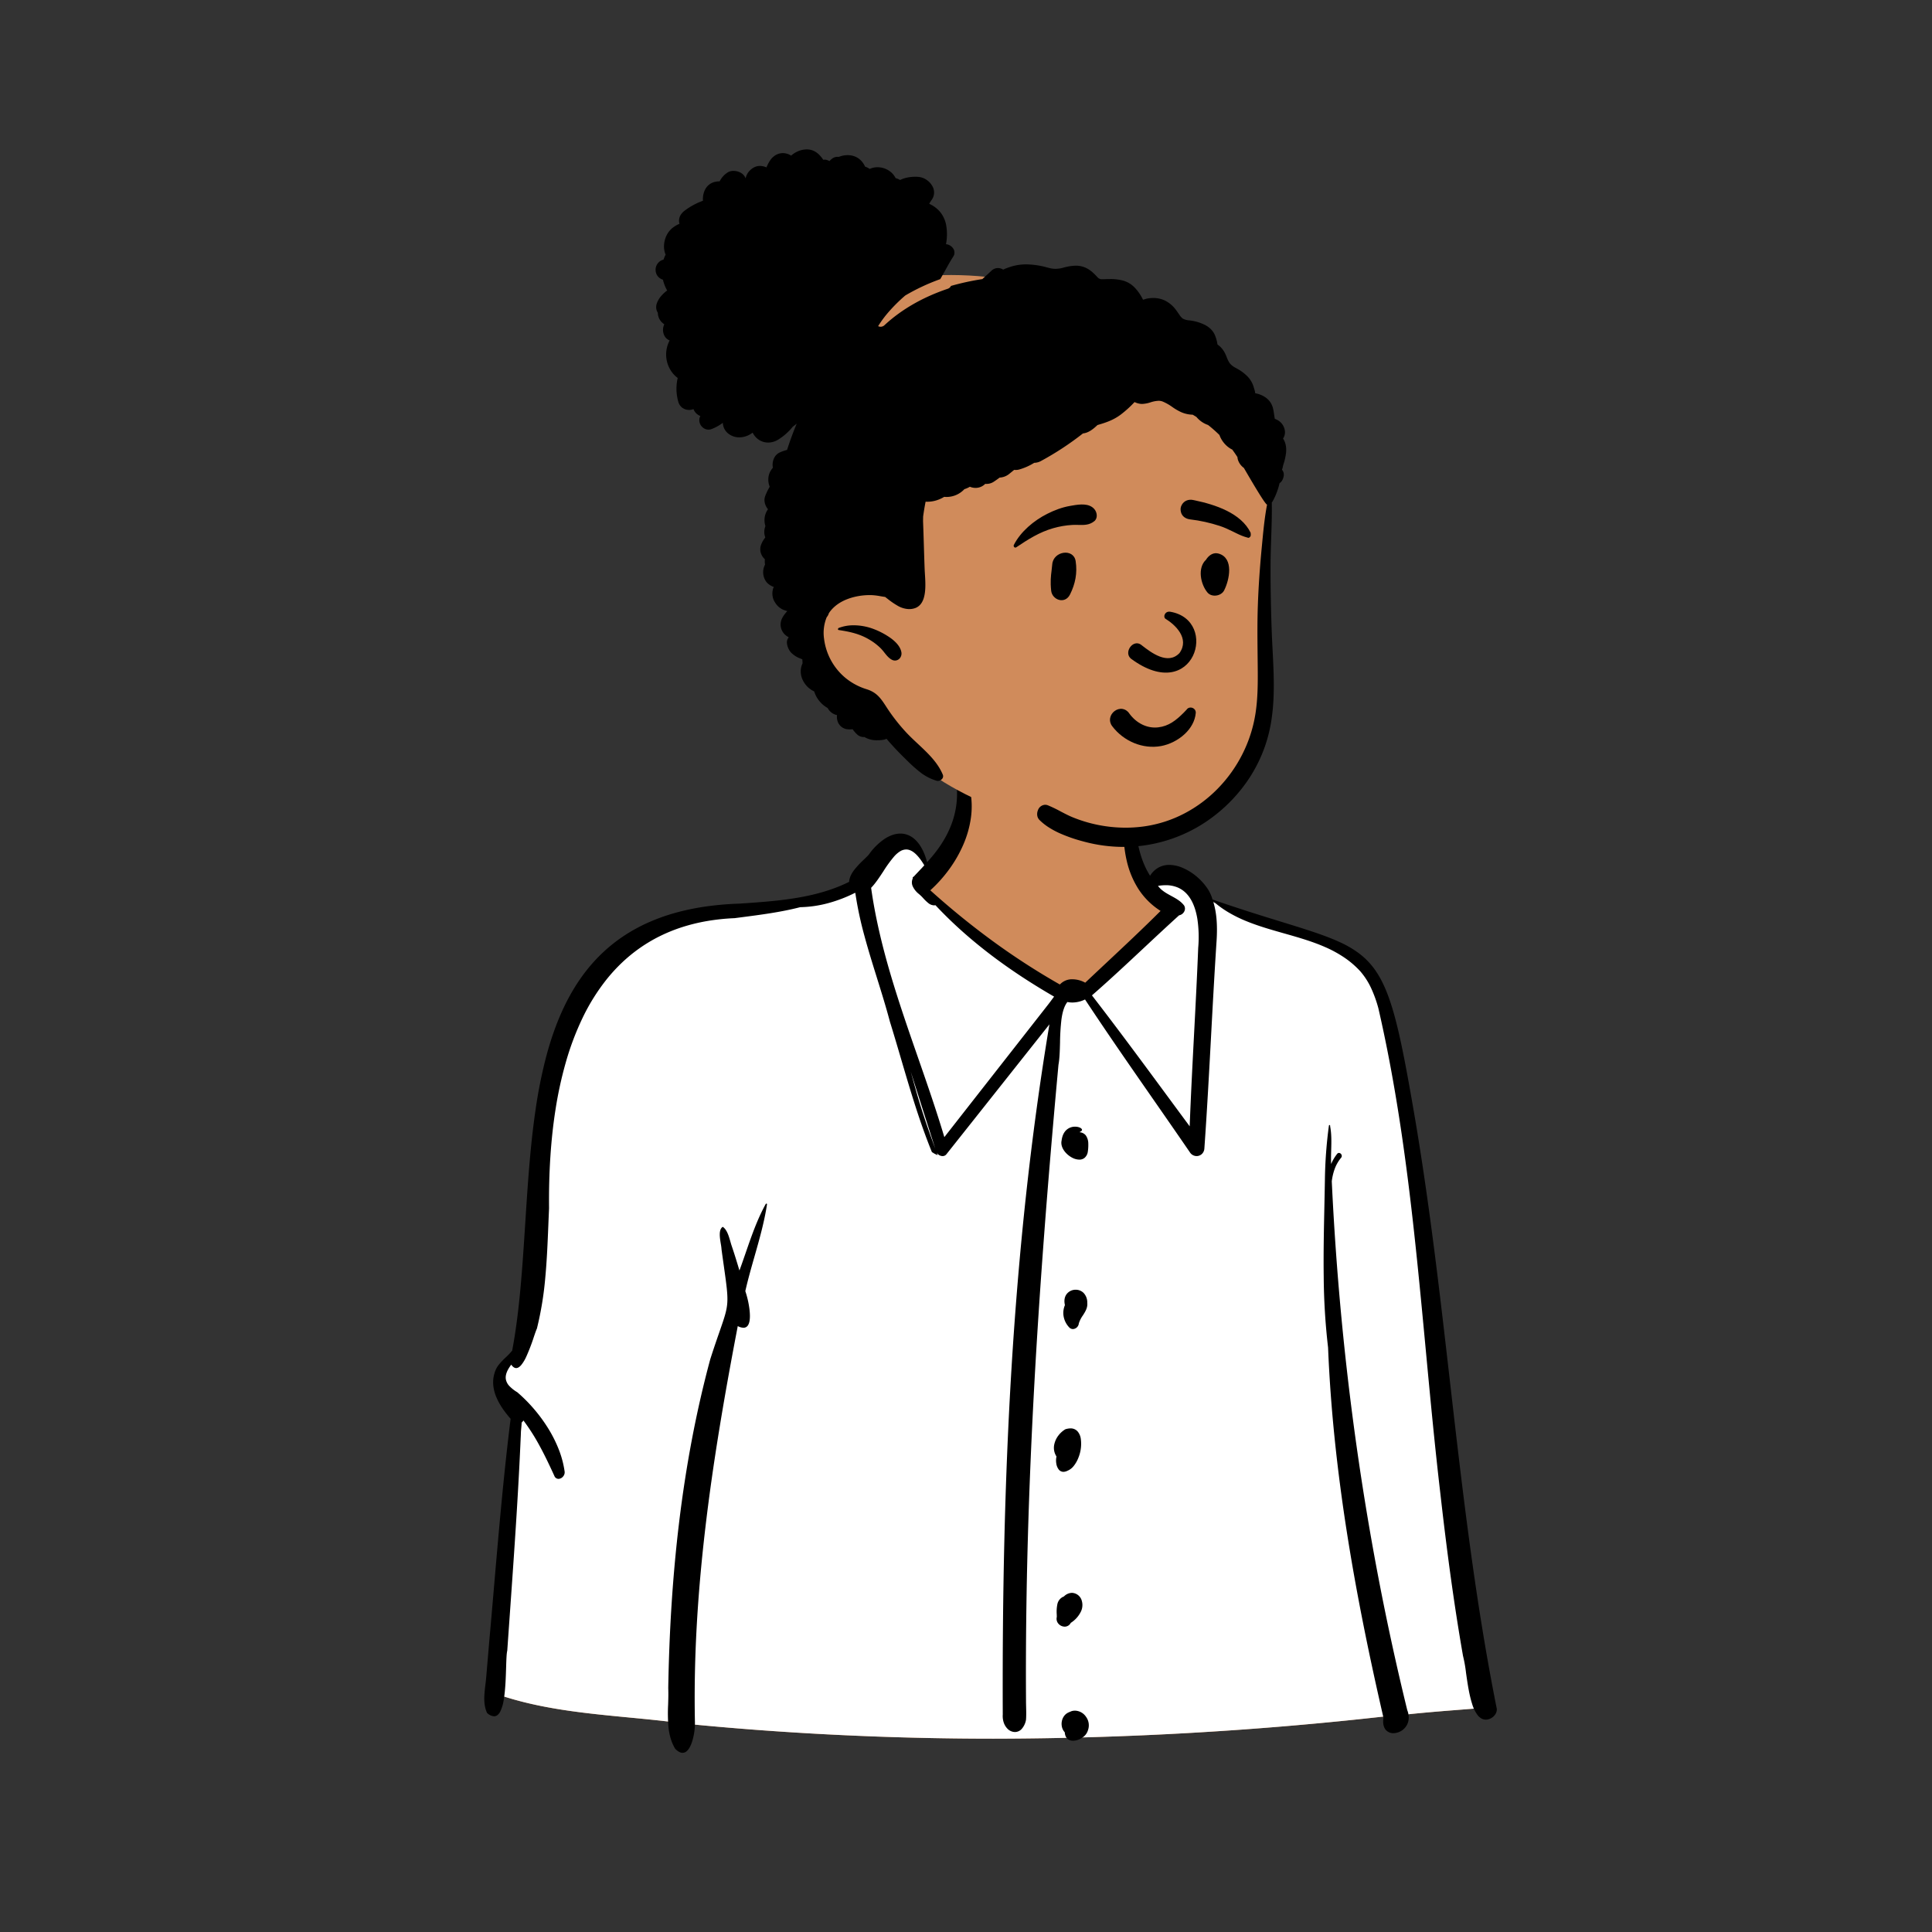 <?xml version="1.0" standalone="no"?>
<svg viewBox="-350 -150 1500 1500" style="width: 487.5px; height: 487.5px; justify-content: center; align-self: center; transform: scale(1, 1);" xmlns="http://www.w3.org/2000/svg"><rect x="-350" y="-150" width="1500" height="1500" fill="#333333" stroke="none"/><g transform="rotate(0 419.057 632.946)"><g id="body_Button_Shirt_2" data-name="body/Button Shirt 2" transform="translate(0 459)"><path id="_Skin" data-name="✋ Skin" d="M385.52,772.9c-82.277,0-164.112-4.044-243.319-12.021l-.035-.157-4.206-.508c-11.969-1.492-24.205-2.668-36.038-3.8-31.215-3-63.495-6.1-93.6-15.316L3,739.467,2.479,740.8C1.7,740.394.874,739.973,0,739.569c4.737-77.363,12.639-153.295,19.775-217.582l.293-2.632-1.747-1.989C8.232,505.877,4.515,496.25,6.971,487.953,27.09,445.96,31.355,392.386,35.48,340.569c8.551-107.4,16.627-208.835,156.108-213.226l.223-.01,1.471-.1c29.087-1.993,59.164-4.055,86.032-17.428l3.131-1.557.186-3.492c.226-4.214,5.414-9.226,9.582-13.252,1.435-1.386,2.789-2.695,4.007-4.006l.255-.275.219-.3c6.288-8.738,13.673-13.953,19.755-13.953,8.858,0,13.15,11.117,14.92,17.744l2.791,10.447,7.387-7.9C358.9,74.705,367.209,54.3,366.277,32.544l.63-.2-.808-5.2c-1.525-9.021-.511-15.713,3.017-19.887C373.246,2.376,381.345,0,393.876,0c8.28,0,17.29,1.044,25.24,1.965,2.6.3,5.1.591,7.47.834C442.5,4.475,458.769,7.491,474.5,10.407l2.208.409-1.494,4.069,3.822,2.642c5.093,3.521,8.886,10.584,10.407,19.377l.068.4.122.386c2.262,7.17,3.12,15.177,4.029,23.654,1.528,14.263,3.107,29.01,11.645,41.706l5.13,7.627,4.918-7.766c2.4-3.789,5.616-5.632,9.834-5.632,11.378,0,25.274,12.582,27.743,22.334l.793,3.132,3.051,1.061c20.951,7.3,38.214,12.619,53.445,17.316,38.242,11.793,57.437,17.713,69.754,35.064,12.671,17.849,19.083,49,29.75,110.986C721.4,354.338,729.2,423.377,736.738,490.143,746.209,574,756,660.686,773.576,744.774a15.636,15.636,0,0,0-2.782,3.754c-7.758.686-15.648,1.307-23.323,1.911-12.774,1.006-25.983,2.046-38.89,3.4l-2.864.3-.635.988c-1.178.1-2.339.215-3.48.33-1.82.183-3.575.359-5.29.459l-.519-1.038-4.164.467A2752.65,2752.65,0,0,1,385.52,772.9" transform="translate(35.999 -32)" fill="#d08b5b"></path><path id="_Top" data-name="👕 Top" d="M316.449,0c8.858,0,13.15,11.117,14.92,17.744l2.791,10.447,4.311-4.61-7.846,13.727L391.7,93.365l2.339,1.647q37.441,26.226,50.98,26.226,13.958,0,83.086-68.384L503.222,37.308l2.243-6.991,4.973,7.392,4.918-7.766c2.4-3.789,5.616-5.632,9.834-5.632,11.378,0,25.274,12.582,27.743,22.334l.793,3.132,5.547,1.927c16.527,5.712,30.736,10.2,43.475,14.142l16.292,5.035c32.451,10.087,49.6,16.375,60.935,32.338,12.418,17.492,18.824,47.762,29.115,107.3l.635,3.682C720.867,278.32,728.48,344.14,735.708,408.06l2.812,24.874c8.944,78.93,18.58,160.043,35.057,238.876a15.636,15.636,0,0,0-2.782,3.754c-5.172.457-10.4.886-15.589,1.3l-14.74,1.165c-10.561.841-21.323,1.738-31.884,2.845l-2.864.3-.635.988c-.785.066-1.563.14-2.332.215l-1.148.115c-1.82.183-3.575.359-5.29.459l-.519-1.038-4.164.467A2752.65,2752.65,0,0,1,385.52,699.937c-82.277,0-164.112-4.044-243.319-12.021l-.035-.157-4.206-.508c-9.575-1.194-19.321-2.185-28.9-3.116L95.218,682.8c-29.111-2.828-58.942-6.114-86.9-14.669L3,666.5l-.521,1.333C1.7,667.429.874,667.008,0,666.6l.324-5.213C5.092,585.834,12.8,511.864,19.775,449.022l.293-2.632L18.321,444.4C8.232,432.912,4.515,423.285,6.971,414.988,27.09,372.995,31.355,319.421,35.48,267.6l.514-6.436C44.321,157.26,54.683,60.672,187.443,54.539l4.368-.171,6.613-.457c27.472-1.92,55.6-4.487,80.89-17.073l3.131-1.557.186-3.492c.2-3.756,4.345-8.146,8.194-11.907l2.6-2.516c.989-.963,1.928-1.9,2.8-2.835l.255-.275.219-.3C302.982,5.215,310.367,0,316.449,0Z" transform="translate(35.999 40.965)" fill="#fff"></path><path id="_Ink" data-name="🖍 Ink" d="M153.962,768.892c-1.776,0-3.719-1.069-5.773-3.177a35.187,35.187,0,0,1-3.51-8.069,47.728,47.728,0,0,1-1.668-8.536,129.056,129.056,0,0,1-.27-17.752c.128-4.189.26-8.52.085-12.655.372-22.1,1.23-43.795,2.552-64.47,1.408-22.015,3.39-43.66,5.892-64.332,2.641-21.824,5.95-43.292,9.833-63.807,4.074-21.522,8.91-42.683,14.375-62.9l.928-2.873c2.511-7.721,4.609-13.754,6.295-18.6l0-.009c7.435-21.383,7.435-21.383,3.242-51.115-.508-3.6-1.083-7.684-1.719-12.326a40.485,40.485,0,0,0-.588-4.538c-.813-4.958-1.824-11.127,1.5-13.222,3.247,2.051,4.758,7.331,5.972,11.574.3,1.038.577,2.018.863,2.884l.1.3c2.193,6.4,4.181,12.966,6.028,19.145,1.683-4.545,3.3-9.245,4.874-13.79,4.418-12.8,8.986-26.035,15.571-37.9a.5.5,0,0,1,.451-.239.555.555,0,0,1,.414.17.409.409,0,0,1,.1.33c-2.067,13.721-5.968,27.4-9.74,40.637-2.5,8.768-5.085,17.835-7.108,26.818l.154.429a72.955,72.955,0,0,1,3.009,13.166c.573,4.384.829,10.21-1.2,13.073a3.992,3.992,0,0,1-3.425,1.757,10.038,10.038,0,0,1-4.4-1.292l-1.164,6.092c-5.272,27.715-9.623,52.2-13.3,74.849-4.363,26.87-7.844,51.482-10.642,75.242-6.468,54.935-9.132,104.539-8.143,151.647a47.838,47.838,0,0,1-1.222,11.123c-.772,3.429-2.2,8.049-4.638,10.58A5.135,5.135,0,0,1,153.962,768.892Zm303.2-9.4c-3.888,0-6.244-2.372-6.464-6.507a9.213,9.213,0,0,1-2.189-4.112,10.614,10.614,0,0,1-.07-4.641,10.064,10.064,0,0,1,1.765-3.974,8.477,8.477,0,0,1,3.436-2.737c0-.02.522-.238,1.258-.544l.019-.008.036-.015c.4-.168.786-.326.99-.416a9.451,9.451,0,0,1,2.679-.393,10.662,10.662,0,0,1,8.6,4.835,11.13,11.13,0,0,1,1.519,10.192,10.325,10.325,0,0,1-4.424,5.914A13.038,13.038,0,0,1,457.158,759.488Zm248.737-5.848a7.671,7.671,0,0,1-5.967-2.56c-1.818-2.125-2.443-5.394-1.808-9.455-12.156-52.64-21.386-99.332-28.216-142.743-3.893-24.741-7.089-49.024-9.5-72.177-2.578-24.742-4.36-49.15-5.3-72.545a505.64,505.64,0,0,1-3.381-54.714c-.257-18.4.143-37.139.53-55.258l0-.152c.139-6.5.282-13.225.392-19.8a348.874,348.874,0,0,1,3.116-42.324c.088-.3.235-.471.415-.471a.521.521,0,0,1,.394.256.908.908,0,0,1,.14.8c1.169,5.921.989,12.318.815,18.5-.1,3.551-.2,7.224-.049,10.758a33.918,33.918,0,0,1,4.687-7.909,1.766,1.766,0,0,1,1.391-.731,2.329,2.329,0,0,1,1.973,1.4,2.161,2.161,0,0,1-.314,2.384,28.759,28.759,0,0,0-4.962,8.635,43.041,43.041,0,0,0-2.266,9.636c1.628,34.544,4.077,69.387,7.278,103.561,3.229,34.476,7.31,69.184,12.128,103.16,4.864,34.3,10.61,68.771,17.077,102.449,6.533,34.021,13.977,68.146,22.125,101.428a15.279,15.279,0,0,1,1.073,7.066,11.75,11.75,0,0,1-2.011,5.509A12.255,12.255,0,0,1,705.895,753.64Zm-293.909-.9a8.374,8.374,0,0,1-6.048-2.845,12.365,12.365,0,0,1-2.64-4.5,16.136,16.136,0,0,1-.76-6.187c-.186-47.875.211-91.835,1.215-134.391,1.1-46.6,2.972-91.819,5.566-134.4,2.811-46.127,6.59-91.2,11.234-133.981,2.443-22.505,5.187-44.946,8.154-66.7,3.056-22.4,6.443-44.753,10.065-66.435-11.2,14.122-22.595,28.49-33.61,42.385l-.429.541c-15.042,18.975-30.6,38.6-45.93,57.909a3.707,3.707,0,0,1-3,1.445,5.51,5.51,0,0,1-4.369-2.371l-.1-.155.656,1.76a16.881,16.881,0,0,1-3.5-1.758c-.3-.181-.636-.385-.963-.574C337.905,278.861,330.6,254,323.535,229.962c-2.781-9.464-5.657-19.249-8.634-28.825-3.018-11.4-6.614-22.921-10.091-34.062l0-.007c-3.33-10.669-6.773-21.7-9.713-32.638a280.307,280.307,0,0,1-7.03-33.144l-.221-.092a109.849,109.849,0,0,1-20.7,7.965,90.348,90.348,0,0,1-21.888,3.179c-14.983,3.859-30.628,5.886-45.758,7.846-1.611.209-3.436.445-5.193.676a168.21,168.21,0,0,0-21.6,2.288,141.84,141.84,0,0,0-19.425,4.787,126.342,126.342,0,0,0-17.357,7.088,119.906,119.906,0,0,0-15.4,9.19,121.443,121.443,0,0,0-13.54,11.093A130.393,130.393,0,0,0,95.2,168.1a157.035,157.035,0,0,0-18.754,29.911A216.8,216.8,0,0,0,63.42,232.358a303.228,303.228,0,0,0-8.136,37.184c-3.623,23.085-5.3,48.833-5,76.529l-.211,4.762c-.116,2.724-.229,5.5-.338,8.183v.005c-.54,13.309-1.1,27.072-2.345,40.543a257.42,257.42,0,0,1-6.532,39.943c-.558,1.118-1.356,3.462-2.366,6.43l0,0A149.092,149.092,0,0,1,32.5,461.528a30.131,30.131,0,0,1-3.724,6.161c-1.382,1.649-2.732,2.485-4.014,2.485-1.325,0-2.617-.892-3.84-2.653-3.445,4.6-4.76,8.278-4.139,11.565a10.336,10.336,0,0,0,2.762,5.094,28.921,28.921,0,0,0,6.079,4.755A120.394,120.394,0,0,1,38.063,501.34a121.382,121.382,0,0,1,11.075,14.9,101.543,101.543,0,0,1,8.508,16.644,76.429,76.429,0,0,1,4.735,17.651,4.93,4.93,0,0,1-1.255,3.876,4.874,4.874,0,0,1-3.536,1.779,3.478,3.478,0,0,1-3.178-2.294l-1.122-2.447c-5.176-11.235-8.272-17.123-10.392-21a156.963,156.963,0,0,0-12.5-19.594,4.69,4.69,0,0,1-1.656,1.668c-1.865,48.9-5.37,98.545-8.76,146.552-.7,9.983-1.434,20.306-2.139,30.491-.56,2.122-.711,6.985-.9,13.141-.238,7.644-.533,17.156-1.79,24.681a32.221,32.221,0,0,1-2.72,9.384c-1.3,2.482-2.927,3.741-4.845,3.742a8.334,8.334,0,0,1-4.87-2.1l-.525-.423C-.978,731.29-.041,723.524.865,716.014c.214-1.771.415-3.445.567-5.117l2.4-28.276c1.268-14.1,2.5-28.406,3.686-42.24,3.689-42.937,7.5-87.335,12.927-130.823l-.563-.647c-4.969-5.758-8.424-11.078-10.563-16.266a31.577,31.577,0,0,1-2.345-9.169,24.039,24.039,0,0,1,1.015-9.493,18.467,18.467,0,0,1,3.447-6.627,53.294,53.294,0,0,1,5.1-5.365,55.644,55.644,0,0,0,5.107-5.353c2.581-13.613,4.676-29.288,6.4-47.92,1.545-16.649,2.672-34.2,3.763-51.178,1.879-29.247,3.821-59.486,7.994-87.877a370.466,370.466,0,0,1,8.222-41.17c1.782-6.727,3.765-13.2,5.9-19.245,2.238-6.348,4.716-12.44,7.364-18.105a163.107,163.107,0,0,1,9.04-16.78,139.056,139.056,0,0,1,10.924-15.269,126.053,126.053,0,0,1,13.017-13.573,123.408,123.408,0,0,1,15.318-11.692,131.5,131.5,0,0,1,17.827-9.626,151.694,151.694,0,0,1,20.544-7.374,186.605,186.605,0,0,1,23.47-4.937,240.035,240.035,0,0,1,26.6-2.315l8.156-.564c12-.852,25.943-1.967,39.475-4.436,14.527-2.651,26.829-6.548,37.61-11.913.157-2.927,1.444-5.954,3.934-9.251a72.2,72.2,0,0,1,7.472-8c1.373-1.326,2.67-2.579,3.778-3.771a48.338,48.338,0,0,1,12.158-12.213,27.486,27.486,0,0,1,6.293-3.162,19.176,19.176,0,0,1,6.173-1.075,15.855,15.855,0,0,1,6.39,1.326,18.4,18.4,0,0,1,5.754,4.06c3.727,3.808,6.611,9.464,8.573,16.81C365.884,53.646,372.278,27.608,362.8,0a9.128,9.128,0,0,1,5.431,2.582,21.631,21.631,0,0,1,4.187,5.609,53.056,53.056,0,0,1,4.764,13.232,64.206,64.206,0,0,1,.607,21.671,80.286,80.286,0,0,1-5.995,20.96,99.525,99.525,0,0,1-11.024,19.1,106.76,106.76,0,0,1-14.48,16.084,609.465,609.465,0,0,0,48.305,39.3,545.7,545.7,0,0,0,52.288,33.835,12.724,12.724,0,0,1,9.778-4.062,20.789,20.789,0,0,1,9.9,2.65c5.472-5.177,11.055-10.408,16.454-15.466,13.923-13.044,28.316-26.53,42.063-40.26a56.165,56.165,0,0,1-17.438-17.37,69.617,69.617,0,0,1-9.006-22.281c-4.06-18.043-2.105-36.686.249-49.149l.182-.95a1.785,1.785,0,0,1,1.834-1.626,2.624,2.624,0,0,1,2.586,2.225l.134,1.492c.234,2.693.444,5.456.647,8.127,1.369,18.052,2.785,36.718,12.656,52.228a18.158,18.158,0,0,1,6.709-6.455,17.142,17.142,0,0,1,8.2-1.966,27.129,27.129,0,0,1,10.664,2.411,43.17,43.17,0,0,1,10.13,6.257,45.316,45.316,0,0,1,8.122,8.638,29.474,29.474,0,0,1,4.642,9.554c20.849,7.259,38.057,12.565,53.24,17.247,19.153,5.907,34.281,10.572,45.955,16.028a79.029,79.029,0,0,1,15.31,9.13,57.159,57.159,0,0,1,11.615,12.167c6.552,9.229,11.609,21.666,16.4,40.326,4.544,17.705,8.711,40.216,14.373,73.115,5.208,30.6,10.145,64.181,15.093,102.656,4.41,34.3,8.422,69.236,12.3,103.024l0,.019c4.809,41.88,9.781,85.186,15.556,127.655,3.109,22.864,6.2,43.663,9.436,63.586,3.637,22.363,7.375,43.069,11.426,63.3.376,4.315-3.542,7.84-7.438,8.426a7.942,7.942,0,0,1-1.046.071,7.031,7.031,0,0,1-3.5-.928,10.2,10.2,0,0,1-2.9-2.579,28.014,28.014,0,0,1-4.3-8.874c-2.3-7.154-3.567-16.075-4.688-23.946a106.135,106.135,0,0,0-2.362-13.263c-6.485-37.133-12.09-77.352-17.639-126.573-4.287-36.7-7.807-74.174-11.211-110.418-4.117-43.836-8.375-89.164-14.025-133.523-3.041-23.878-6.232-45.575-9.754-66.329-3.953-23.3-8.219-44.813-13.042-65.781a97.111,97.111,0,0,0-5.425-15.238,56.092,56.092,0,0,0-8.672-13.593,70.449,70.449,0,0,0-12.81-10.933,92.811,92.811,0,0,0-14.516-7.866c-10.121-4.449-21.2-7.591-31.908-10.63l-.009,0c-9.731-2.761-19.793-5.615-29.153-9.449a104.437,104.437,0,0,1-13.566-6.648,76.489,76.489,0,0,1-12.331-8.95c2.665,8.2,3.546,17.888,2.776,30.472-1.623,24.623-2.974,49.676-4.28,73.9v.02c-1.551,28.761-3.154,58.5-5.224,87.717a6.309,6.309,0,0,1-2.019,4.317,5.981,5.981,0,0,1-4.025,1.55,6.219,6.219,0,0,1-5.142-2.838c-9.347-13.643-18.937-27.441-28.211-40.784l-.039-.056c-17.642-25.384-35.885-51.632-53.224-77.91a22.528,22.528,0,0,1-9.789,2.362,20.111,20.111,0,0,1-3.908-.387c-2.25,2.841-3.761,7.282-4.618,13.577a170.739,170.739,0,0,0-1.085,17.826c-.174,6.512-.339,12.661-1.224,17.354l-.938,10.258c-3.886,42.743-7.159,81.778-10,119.334-3.187,42.064-5.756,81.146-7.854,119.478-2.25,41.119-3.931,81.364-5,119.616-1.138,40.9-1.619,81.191-1.429,119.749l.029,5.154c0,1.656.04,3.364.081,5.016v.012c.081,3.25.164,6.61-.078,9.841a14.4,14.4,0,0,1-3.472,7.3A7.126,7.126,0,0,1,411.986,752.741ZM331.1,240.058h0c1.293,4.674,3,10.827,4.755,16.962,4.531,15.864,10.021,31.23,14.3,42.844-6.005-18.788-12.237-38.351-19.052-59.807ZM327.549,67.537h0a9.076,9.076,0,0,0-4.75,1.447,20.67,20.67,0,0,0-4.466,3.826,96.423,96.423,0,0,0-8.5,11.683l0,0h0c-3.039,4.624-6.182,9.405-9.5,12.809,1.521,10.878,3.564,21.871,6.244,33.607,2.387,10.453,5.229,21.259,8.689,33.036,6.427,21.875,14.064,43.851,21.449,65.1,7.017,20.193,14.273,41.074,20.472,61.814,15.685-20.048,31.862-40.705,46.135-58.931l.788-1.006c11-14.041,22.366-28.56,33.539-42.835.949-1.216,1.9-2.49,2.81-3.721l.008-.011c.627-.845,1.276-1.719,1.932-2.582-8.646-5-17-10.139-24.838-15.286-8.309-5.457-16.326-11.11-23.827-16.8-7.891-5.987-15.469-12.213-22.525-18.5-7.38-6.581-14.423-13.442-20.932-20.394a5.305,5.305,0,0,1-1.106.118,7.387,7.387,0,0,1-4.448-1.782,33.738,33.738,0,0,1-3.941-3.783,30.45,30.45,0,0,0-3.275-3.184l-.387-.319a16.334,16.334,0,0,1-4.3-5.343,7.376,7.376,0,0,1-.128-6.54.847.847,0,0,1-.018-.72,1.208,1.208,0,0,1,.755-.629c1.194-1.31,2.443-2.624,3.652-3.9,1.5-1.58,3.054-3.211,4.543-4.88-4.93-8.278-9.533-12.3-14.074-12.3ZM529.01,95.272h0a35.729,35.729,0,0,0-5.941.529c2.657,3.639,6.553,5.757,10.32,7.805,3.63,1.974,7.383,4.014,9.934,7.4a4.736,4.736,0,0,1,.22,4.472,5.634,5.634,0,0,1-4.1,3.18c-9.27,8.4-18.482,17.012-27.391,25.345-13,12.161-26.444,24.735-40.267,36.806,20.339,26.332,40.379,53.518,59.759,79.808l.006.009.038.051c5.266,7.144,10.712,14.531,16.082,21.791.895-23.766,2.158-47.906,3.381-71.251l0-.028c1.153-22.021,2.345-44.792,3.224-67.2a95.96,95.96,0,0,0-.659-22.655c-1.4-8.407-4.155-14.9-8.2-19.288a20.4,20.4,0,0,0-6.936-4.959,23.764,23.764,0,0,0-9.466-1.822Zm-78.395,575.65a6.575,6.575,0,0,1-5.039-2.5,5.753,5.753,0,0,1-1.084-5.008l-.019-1.072q-.01-.414-.022-.836l0-.06a29.394,29.394,0,0,1,.519-8.113,8.116,8.116,0,0,1,5.06-5.849,9.026,9.026,0,0,1,6.222-2.8,8.265,8.265,0,0,1,7.654,6.166,11.7,11.7,0,0,1-.629,8.237,21.471,21.471,0,0,1-7.936,8.9A5.247,5.247,0,0,1,450.615,670.922Zm-.973-120.2a4.577,4.577,0,0,1-3.716-1.9,10.062,10.062,0,0,1-1.846-4.723,14.1,14.1,0,0,1,.181-5.268,12.361,12.361,0,0,1-1.644-9.762,17.308,17.308,0,0,1,3.054-6.451A19.258,19.258,0,0,1,451.1,517.7a13.25,13.25,0,0,1,4.024-.7,7.1,7.1,0,0,1,5.424,2.247,11.1,11.1,0,0,1,2.562,5.681,28.666,28.666,0,0,1-1.807,14.749,24.286,24.286,0,0,1-3.583,6.384,11.894,11.894,0,0,1-4.942,3.828A7.135,7.135,0,0,1,449.642,550.726Zm7.368-110.843a3.925,3.925,0,0,1-2.9-1.322,16.6,16.6,0,0,1-4.3-8.427,15.4,15.4,0,0,1,.992-8.836c-.57-2.412-.779-5.883,1.466-8.72a8.811,8.811,0,0,1,6.893-3.231,8.629,8.629,0,0,1,6.143,2.482,10.712,10.712,0,0,1,2.849,7.718c.4,3.8-1.551,6.84-3.439,9.782a22.472,22.472,0,0,0-3.109,6.128A4.876,4.876,0,0,1,457.01,439.882Zm4.942-131.554a12.514,12.514,0,0,1-5.944-1.732,18.055,18.055,0,0,1-5.21-4.38c-2.275-2.838-3.193-5.906-2.584-8.639.475-3.8,1.841-6.68,4.061-8.555a9.914,9.914,0,0,1,6.407-2.271c2.938,0,5.146,1.171,5.365,2.264.159.8-.68,1.326-1.412,1.631-.129.138-.268.28-.426.434a6.637,6.637,0,0,1,4.808,2.46,11,11,0,0,1,1.925,6.231,34.477,34.477,0,0,1-.438,6.867,7.614,7.614,0,0,1-2.5,4.37A6.309,6.309,0,0,1,461.953,308.329Z" transform="translate(26 -17)"></path></g><g transform="translate(225 0)"><g><g id="head_Bun" data-name="head/Bun"><path id="_Skin" data-name="✋ Skin" d="M101.559.333C253.129-7.12,355.969,112.412,360.393,160.078c3.071,33.088.987,77.215.987,106.781,0,15.092,7.615,60.965-.987,82.962-19.147,48.959-40.778,87.308-100.715,87.308S108.369,406.064,76.994,366C71.265,358.681.081,305.131.081,263.038.081,173.233-6.593,5.652,101.559.333Z" transform="translate(47.928 63.534)" fill="#d08b5b"></path><path id="_Ink" data-name="🖍 Ink" d="M363.278,541.535a118.416,118.416,0,0,1-30.586-4.072l-1.274-.346a118.572,118.572,0,0,1-17.831-6.252,66.083,66.083,0,0,1-8.372-4.527,43.639,43.639,0,0,1-7.173-5.706A6.167,6.167,0,0,1,296.3,517a7.866,7.866,0,0,1,.566-3.981,6.216,6.216,0,0,1,5.573-4.191,6.017,6.017,0,0,1,2.222.446,104.262,104.262,0,0,1,9.835,4.735c2.9,1.522,5.889,3.095,8.975,4.385a109.278,109.278,0,0,0,41.377,8.218,104.077,104.077,0,0,0,14.143-.958,96.4,96.4,0,0,0,31.518-10.063,102.588,102.588,0,0,0,26.1-19.467,107.406,107.406,0,0,0,18.978-26.6,106.04,106.04,0,0,0,10.155-31.468c1.847-11.841,1.883-23.781,1.745-37.042l-.142-13.549c-.1-10.256-.167-22.187.266-34.007.5-13.872,1.466-28.157,2.94-43.671l.719-7.555c.778-8.061,1.752-17.42,3.471-26.466h-.008c-1.312,0-10.9-16.253-18-28.48a12.443,12.443,0,0,1-4.707-6.622,10.208,10.208,0,0,1-.269-1.742c-1.3-2.044-2.676-4.035-4.087-5.917l-.313-.14c-.24-.109-.426-.2-.539-.264a19.638,19.638,0,0,1-4.275-3.291,20.981,20.981,0,0,1-3.267-4.3,20.339,20.339,0,0,1-1.5-3.273,106.119,106.119,0,0,0-8.036-7.142c-.156-.125-.318-.247-.474-.364-.121-.091-.245-.185-.366-.279a20.186,20.186,0,0,1-9-6.239c-.946-.586-1.919-1.172-2.89-1.74a23.557,23.557,0,0,1-8.722-1.884,41.2,41.2,0,0,1-7.1-4.095,37.968,37.968,0,0,0-7.594-4.281,8.671,8.671,0,0,0-3.093-.535,23.473,23.473,0,0,0-6.245,1.2l-.07.02a23.813,23.813,0,0,1-6.446,1.218,10.509,10.509,0,0,1-1.494-.1,15.211,15.211,0,0,1-4.4-1.343,84.051,84.051,0,0,1-10.763,9.765c-5.732,4.282-11.542,6.186-18,8.066-3.293,3.125-6.939,6.077-11.274,6.511a229.578,229.578,0,0,1-32.438,21.317,11.213,11.213,0,0,1-5.4,1.5,45.854,45.854,0,0,1-11.629,5.179,9.57,9.57,0,0,1-2.665.372,10.589,10.589,0,0,1-1.277-.079l-3.586,2.921a12.766,12.766,0,0,1-7.7,3.066c-1.484,1.136-3.058,2.245-4.81,3.389a10.18,10.18,0,0,1-5.6,1.523c-.257,0-.518-.008-.777-.024a10.551,10.551,0,0,1-7.488,3.126,11.533,11.533,0,0,1-4.436-.9c-.587.343-1.12.625-1.675.886a18.65,18.65,0,0,1-2.567.988,18.957,18.957,0,0,1-13.844,6.061,18.481,18.481,0,0,1-1.846-.093,26.291,26.291,0,0,1-6.314,2.812,23.894,23.894,0,0,1-6.734.99c-.463,0-.93-.015-1.388-.043-.728,3.656-1.355,7.41-1.918,11.477l-.054,2.812c-.007.477-.007.819,0,1.045l0,.093c.247,6.251.44,12.608.627,18.756v.029c.182,5.969.369,12.141.606,18.211l.044.973c.045.882.1,1.818.166,2.808v.018c.492,7.851,1.166,18.6-3.816,23.908a9.757,9.757,0,0,1-3.505,2.388,13.35,13.35,0,0,1-4.979.872c-.164,0-.334,0-.5-.007a18.949,18.949,0,0,1-8.665-2.759,63.063,63.063,0,0,1-7.685-5.318l-.647-.5c-.36-.279-.722-.562-1.076-.841-1.219-.158-2.451-.369-3.642-.573a50.724,50.724,0,0,0-6.645-.836c-.544-.019-1.1-.029-1.655-.029A50.618,50.618,0,0,0,155,347.3c-8.518,1.979-15,5.724-19.28,11.13-.368.464-.743.988-1.18,1.65a8.708,8.708,0,0,1-1.69,3.13,32.019,32.019,0,0,0-2.035,16.846A46.942,46.942,0,0,0,147.4,410.316a48.294,48.294,0,0,0,15.891,8.626l.6.19c8.045,2.513,11.181,7.368,15.522,14.086l.138.214a143.221,143.221,0,0,0,13.99,18.08c3.083,3.432,6.621,6.741,10.043,9.94,7.606,7.111,15.47,14.464,19.417,24.029a3.054,3.054,0,0,1-.327,2.94,4.4,4.4,0,0,1-3.51,1.9,3.314,3.314,0,0,1-.894-.12,38.359,38.359,0,0,1-12.794-6.6,116.475,116.475,0,0,1-10.8-9.7l-.011-.01-.844-.823c-5.417-5.281-10.163-10.341-14.509-15.469a10.417,10.417,0,0,1-3.113.875,33.677,33.677,0,0,1-4.107.267,18.531,18.531,0,0,1-9.991-2.535c-.2.019-.412.028-.618.028a7.33,7.33,0,0,1-4.892-1.916,24.4,24.4,0,0,1-3.6-4.125c-.837.074-1.562.109-2.216.109a13.775,13.775,0,0,1-2.273-.172,5.75,5.75,0,0,1-1.985-.548,8.712,8.712,0,0,1-3.231-2.222,9.2,9.2,0,0,1-2.11-3.8,10.943,10.943,0,0,1-.314-4.354,10.334,10.334,0,0,1-1.189-.32,10.718,10.718,0,0,1-6.088-5.182,22.765,22.765,0,0,1-6.117-5.045,21.936,21.936,0,0,1-4.323-7.853,18.7,18.7,0,0,1-2.614-1.472,18.253,18.253,0,0,1-6.678-8.251,15.088,15.088,0,0,1-.406-10.493l.08-.221c.115-.306.334-.853.6-1.47l-.007-.095c-.036-.457-.073-.93-.1-1.4l-.083-1.5-1.2-.51a20.089,20.089,0,0,1-7.368-4.542,12.851,12.851,0,0,1-3.408-7.816,5.934,5.934,0,0,1,1.246-4.01l0-.374c-.421-.217-.787-.425-1.088-.616a11.088,11.088,0,0,1-3.839-4.184,10.566,10.566,0,0,1-1.217-5.521c.21-3.574,2.22-6.412,4.36-8.945l.627-.73.117-.132.057-.064-1.453-.457a13.814,13.814,0,0,1-2.428-.947,14.127,14.127,0,0,1-5.7-5.482l-.09-.141c-.151-.235-.306-.478-.447-.735a12.909,12.909,0,0,1-.787-9.933,9.847,9.847,0,0,1,.448-1.079,12.622,12.622,0,0,1-5.621-3.715,12.619,12.619,0,0,1-1.152-13.647,13.9,13.9,0,0,1-.138-4.107,11.143,11.143,0,0,1-3.3-5.4,10.013,10.013,0,0,1,.388-5.955,20.229,20.229,0,0,1,3.238-5.564,12.129,12.129,0,0,1,.093-8.822,15.039,15.039,0,0,1-.723-4.444,14.648,14.648,0,0,1,.708-4.7,15.085,15.085,0,0,1,2-3.958,12.1,12.1,0,0,1-2.469-4.926A9.209,9.209,0,0,1,85.153,269a45.392,45.392,0,0,1,3.457-7.1,14.458,14.458,0,0,1-1.093-5.594,13.283,13.283,0,0,1,.969-5.057,14.4,14.4,0,0,1,2.578-4.071,12,12,0,0,1,.647-6.816,9.179,9.179,0,0,1,4.44-4.957,34.963,34.963,0,0,1,5.931-2.1c.911-2.846,1.8-5.473,2.709-8.029,1.445-4.047,3.062-8.218,4.807-12.4a32.616,32.616,0,0,1-3.073,2.386,44.214,44.214,0,0,1-11.575,10.2,14.861,14.861,0,0,1-7.53,2.145,13.1,13.1,0,0,1-6.994-2.012,14.161,14.161,0,0,1-5.077-5.7,17.253,17.253,0,0,1-10.273,3.678,14.8,14.8,0,0,1-1.728-.1,13.573,13.573,0,0,1-6.825-2.77,11.165,11.165,0,0,1-4.007-6.12,10.348,10.348,0,0,1-.3-2.318,34.937,34.937,0,0,1-9.17,5,6.338,6.338,0,0,1-1.972.316,6.978,6.978,0,0,1-4.661-1.872,7.4,7.4,0,0,1-2.4-4.463,6.934,6.934,0,0,1,.733-4.274l-.41-.161c-.061-.026-.133-.057-.2-.09a9.258,9.258,0,0,1-4.722-5.1,9.5,9.5,0,0,1-3.439.649,8.693,8.693,0,0,1-5.1-1.6,8.465,8.465,0,0,1-3.2-4.6,36.521,36.521,0,0,1-.5-18.609,21.4,21.4,0,0,1-6.134-7.1,23.2,23.2,0,0,1-.124-22.043,7.787,7.787,0,0,1-4.482-4.587,9.934,9.934,0,0,1,.334-7.97A10.673,10.673,0,0,1,1.742,126.8a7.717,7.717,0,0,1-1.254-3.466,8.956,8.956,0,0,1,.594-4.144A18.5,18.5,0,0,1,4.3,113.858a27.748,27.748,0,0,1,4.689-4.335,31.145,31.145,0,0,1-3.3-8.391A7.761,7.761,0,0,1,.076,94.541,8.046,8.046,0,0,1,1.47,88.791a8.256,8.256,0,0,1,4.713-3.228,25.217,25.217,0,0,1,1.589-3.851,16.821,16.821,0,0,1-1.216-7.4A19.824,19.824,0,0,1,8.6,66.6a16.762,16.762,0,0,1,4.2-5.366,22.444,22.444,0,0,1,5.755-3.484c-1.08-3.7.36-7.4,3.95-10.14a52.75,52.75,0,0,1,14.279-7.744,16.4,16.4,0,0,1,1.609-8.617,11.4,11.4,0,0,1,6.41-5.674,14.362,14.362,0,0,1,4.846-.762h.084a17.3,17.3,0,0,1,5.922-6.728,8.262,8.262,0,0,1,4.86-1.41c3.858,0,7.528,1.982,8.925,4.819l.109.233c.069.156.143.306.213.45l.007.013c.045.092.09.184.134.278a11.844,11.844,0,0,1,3.193-5.988,13.043,13.043,0,0,1,3.932-2.8,9.811,9.811,0,0,1,3.995-.847,13.017,13.017,0,0,1,5.058,1.129,29.032,29.032,0,0,1,2.9-5.511,13.075,13.075,0,0,1,4.55-4.208,11.024,11.024,0,0,1,5.306-1.353,11.679,11.679,0,0,1,6.406,1.951A19.009,19.009,0,0,1,112.085.873a17.855,17.855,0,0,1,5.3-.873c5.052,0,9.235,2.644,12.787,8.082a6.029,6.029,0,0,1,1.166-.116,6.226,6.226,0,0,1,1.474.183c.266.065.937.325,1.213.434a6.3,6.3,0,0,1,.906.479l.168-.089A13.093,13.093,0,0,1,137.162,7.1a6.841,6.841,0,0,1,4-1.341,6.624,6.624,0,0,1,.971.073l.748-.275a18.97,18.97,0,0,1,6.243-1.1,14.926,14.926,0,0,1,6.238,1.306,13.881,13.881,0,0,1,5.18,4.106,17.355,17.355,0,0,1,2.1,3.5,13.176,13.176,0,0,1,3.571,1.8,13.209,13.209,0,0,1,2.353-.854,15.276,15.276,0,0,1,3.795-.478,16.3,16.3,0,0,1,9.722,3.3,14.87,14.87,0,0,1,4.293,5.181,11.832,11.832,0,0,1,3.465,1.455,19.363,19.363,0,0,1,2.893-1.216,30.338,30.338,0,0,1,8.918-1.319c.764,0,1.536.029,2.293.085a13.418,13.418,0,0,1,6.594,2.42,13.97,13.97,0,0,1,4.615,5.284,9.714,9.714,0,0,1-.72,10.042l-.167.239a29.044,29.044,0,0,0-1.832,2.945,23.517,23.517,0,0,1,5.514,3.376,21.3,21.3,0,0,1,4.958,5.8,23.593,23.593,0,0,1,2.586,6.8,40.408,40.408,0,0,1,.053,14.951l-.067.418h.02a7.536,7.536,0,0,1,5.926,3.962,5.546,5.546,0,0,1-.237,5.523l-.129.206c-2.215,3.421-4.272,7.134-6.261,10.724-1.225,2.211-2.492,4.5-3.792,6.711a159.412,159.412,0,0,0-27.145,12.687,124.383,124.383,0,0,0-14.911,15.139,86.657,86.657,0,0,0-6.175,8.679,4.512,4.512,0,0,0,1.965.462,4.361,4.361,0,0,0,2.986-1.234c13.116-12.154,29.6-21.648,48.99-28.218a4.408,4.408,0,0,0,2.629-2.253,197.927,197.927,0,0,1,24.381-5.3c1.136-1.083,2.317-2.158,3.46-3.2l.007,0h0c1.136-1.034,2.311-2.1,3.436-3.176a7.253,7.253,0,0,1,9.193-.981c1.289-.588,2.631-1.123,4.1-1.635l.863-.294c.156-.051.311-.106.46-.16.2-.07.4-.142.6-.2a40.41,40.41,0,0,1,11.988-1.779,63.532,63.532,0,0,1,15.993,2.348l1.216.317a21.035,21.035,0,0,0,5.469.8,24.13,24.13,0,0,0,6.032-.9l.482-.124a37.454,37.454,0,0,1,9.219-1.425,18.514,18.514,0,0,1,4.864.609c5.095,1.368,8.436,4.574,11.422,7.739l.332.354a4.547,4.547,0,0,0,4.03,1.8c.132,0,.276,0,.44,0l2.171-.064c1.17-.032,2.136-.047,3.038-.047a36.883,36.883,0,0,1,10.312,1.171,19.715,19.715,0,0,1,9.006,5.335,35.983,35.983,0,0,1,6.164,8.688l.212.452c.072.158.136.286.184.381a13.213,13.213,0,0,0,1.744-.486,11.784,11.784,0,0,1,1.158-.34,26.9,26.9,0,0,1,5.1-.512c6.7,0,12.425,2.855,17.014,8.486.648.8,1.482,2.01,2.289,3.184.757,1.1,1.539,2.239,2.173,3.042a15.737,15.737,0,0,1,1.3,1.246,12.853,12.853,0,0,0,5.381,1.443c.789.1,1.533.187,2.237.327a35.893,35.893,0,0,1,9.691,3.179,19.313,19.313,0,0,1,4.13,2.862,15.255,15.255,0,0,1,3.136,4.031,27.861,27.861,0,0,1,2.377,7.707l.009.046q.059.288.118.575a17.482,17.482,0,0,1,5.291,5.814,28.369,28.369,0,0,1,1.8,3.9,22.377,22.377,0,0,0,2.413,4.827,13.688,13.688,0,0,0,4.628,3.582l.017.009c.264.15.537.3.8.459l.76.446a34.176,34.176,0,0,1,7.708,5.878,19.88,19.88,0,0,1,4.742,8.4l.168.612c.046.153.107.343.178.564.341,1.06.855,2.66.594,3.018a.169.169,0,0,1-.144.072.414.414,0,0,1-.171-.046,8.057,8.057,0,0,0,2,.619c.374.083.726.16.994.249,4.669,1.546,7.882,3.959,9.822,7.378,1.5,2.638,1.886,5.367,2.3,8.255l0,.019q.065.455.132.915l.2,1.3c.054.33.117.7.176,1.034l.065.348.012.008c.74.32,1.475.671,2.183,1.041a11.048,11.048,0,0,1,5.706,9.467,8.472,8.472,0,0,1-1.493,4.815,14.371,14.371,0,0,1,1.688,3.525,18.957,18.957,0,0,1,.6,7.862,44.828,44.828,0,0,1-2.075,8.941c-.139.439-.244.936-.356,1.463a10.421,10.421,0,0,1-.7,2.393,6.067,6.067,0,0,1,1.424,4.412,10.582,10.582,0,0,1-.991,3.4,6.375,6.375,0,0,1-2.3,2.664,54.365,54.365,0,0,1-5.182,13.771,5.455,5.455,0,0,1-.85,1.21c.166,9.08-.15,18.342-.455,27.3-.227,6.655-.461,13.536-.5,20.281-.082,15.624.2,32.509.87,51.62.178,5.013.441,10.148.695,15.114v.013c.6,11.687,1.217,23.771.81,35.6a162.34,162.34,0,0,1-1.5,17.646,116.589,116.589,0,0,1-3.794,17.357,112.855,112.855,0,0,1-15.221,31.506,120.74,120.74,0,0,1-23.919,25.553,115.427,115.427,0,0,1-65.95,25.27C367.424,541.477,365.344,541.535,363.278,541.535Zm-177.4-144.686a5.308,5.308,0,0,1-2.556-.686c-2.351-1.28-4.057-3.437-5.708-5.522a37.936,37.936,0,0,0-2.821-3.3,45.324,45.324,0,0,0-9.519-7.15c-7-4.039-14.288-5.731-23.08-7.029a.642.642,0,0,1-.594-.582,1.033,1.033,0,0,1,.594-1.039,31.935,31.935,0,0,1,11.681-2.064,44,44,0,0,1,15.468,2.913l.614.238a58.561,58.561,0,0,1,12.67,6.856c4.8,3.542,7.563,7.212,8.206,10.905a5.7,5.7,0,0,1-1.219,4.666A4.9,4.9,0,0,1,185.877,396.849Z" transform="translate(-66 -34.001)"></path></g></g><g transform="translate(159 186)"><g><path d="M140.63 0.473L139.193 0.179C137.503 -0.159 135.804 -0.016 134.311 0.591C132.847 1.187 131.572 2.224 130.68 3.721C129.495 5.714 129.337 7.386 129.887 9.595C130.311 11.302 131.242 12.586 132.46 13.514C133.744 14.491 135.37 15.061 137.06 15.259C144.854 16.175 152.53 17.89 159.992 20.323C163.488 21.464 166.788 23.01 170.058 24.613L172.877 26.002C175.477 27.273 178.163 28.499 181.557 29.389C181.824 29.458 182.087 29.524 182.349 29.587C183.29 29.291 183.45 28.933 183.649 28.673L183.73 28.572C183.972 28.268 184.271 27.802 183.988 25.631C176.583 10.271 156.267 3.742 140.63 0.473ZM43.588 4.83L45.465 4.502C51.273 3.497 58.494 2.532 62.603 7.201C64.782 9.677 65.532 14.279 62.603 16.649C58.767 19.754 54.63 19.651 50.218 19.542C48.704 19.504 47.158 19.466 45.581 19.556C40.493 19.848 35.603 20.69 30.702 22.091C19.95 25.164 11.189 30.774 2.006 36.934C0.801 37.742 -0.429 36.201 0.146 35.074C5.447 24.691 15.72 16.162 26.01 10.963C31.502 8.188 37.512 5.886 43.588 4.83ZM29.963 50.146C30.798 39.79 46.57 37.438 48.139 47.686C49.544 56.866 47.89 65.299 43.755 73.564C39.804 81.46 29.874 77.776 29.123 70.586C28.381 63.484 28.907 59.248 29.443 54.933C29.634 53.392 29.827 51.841 29.963 50.146ZM159.205 41.826C155.401 40.715 152.226 42.681 150.027 45.561C149.773 45.893 149.566 46.222 149.38 46.548C142.515 52.856 145.101 65.645 150.501 72.049C153.814 75.976 161.145 74.845 163.413 70.385C167.587 62.172 171.09 45.299 159.205 41.826ZM128.748 119.039C136.872 107.66 125.366 96.957 117.814 92.367C115.836 90.947 117.406 86.243 121.634 86.97C160.031 93.567 140.136 159.708 91.112 123.413C85.275 118.704 92.343 108.334 98.634 112.366C98.953 112.611 99.288 112.869 99.636 113.139C106.704 118.603 119.636 128.601 128.748 119.039ZM93.587 188.926C86.864 186.184 80.866 181.61 76.481 175.766C74.957 173.735 74.561 171.589 74.881 169.627C75.241 167.421 76.546 165.422 78.326 164.08C80.112 162.735 82.345 162.072 84.504 162.41C86.381 162.704 88.248 163.731 89.727 165.862L90.035 166.288C92.642 169.815 96.04 172.708 99.91 174.574C103.641 176.372 107.814 177.211 112.132 176.723C120.356 175.794 126.024 171.346 132.049 165.306C132.796 164.544 133.543 163.757 134.294 162.958C134.768 162.234 135.426 161.768 136.157 161.524C136.968 161.253 137.886 161.268 138.726 161.562C139.537 161.845 140.262 162.381 140.747 163.094C141.209 163.772 141.471 164.61 141.386 165.574C140.835 171.833 137.562 177.419 132.914 181.805C127.752 186.677 120.909 190.047 114.466 191.229C107.368 192.531 100.136 191.598 93.587 188.926Z" transform="translate(53 52)" fill-rule="evenodd" stroke="none"></path></g></g><g transform="translate(123 338)"></g><g transform="translate(47 241)"></g></g></g></svg>